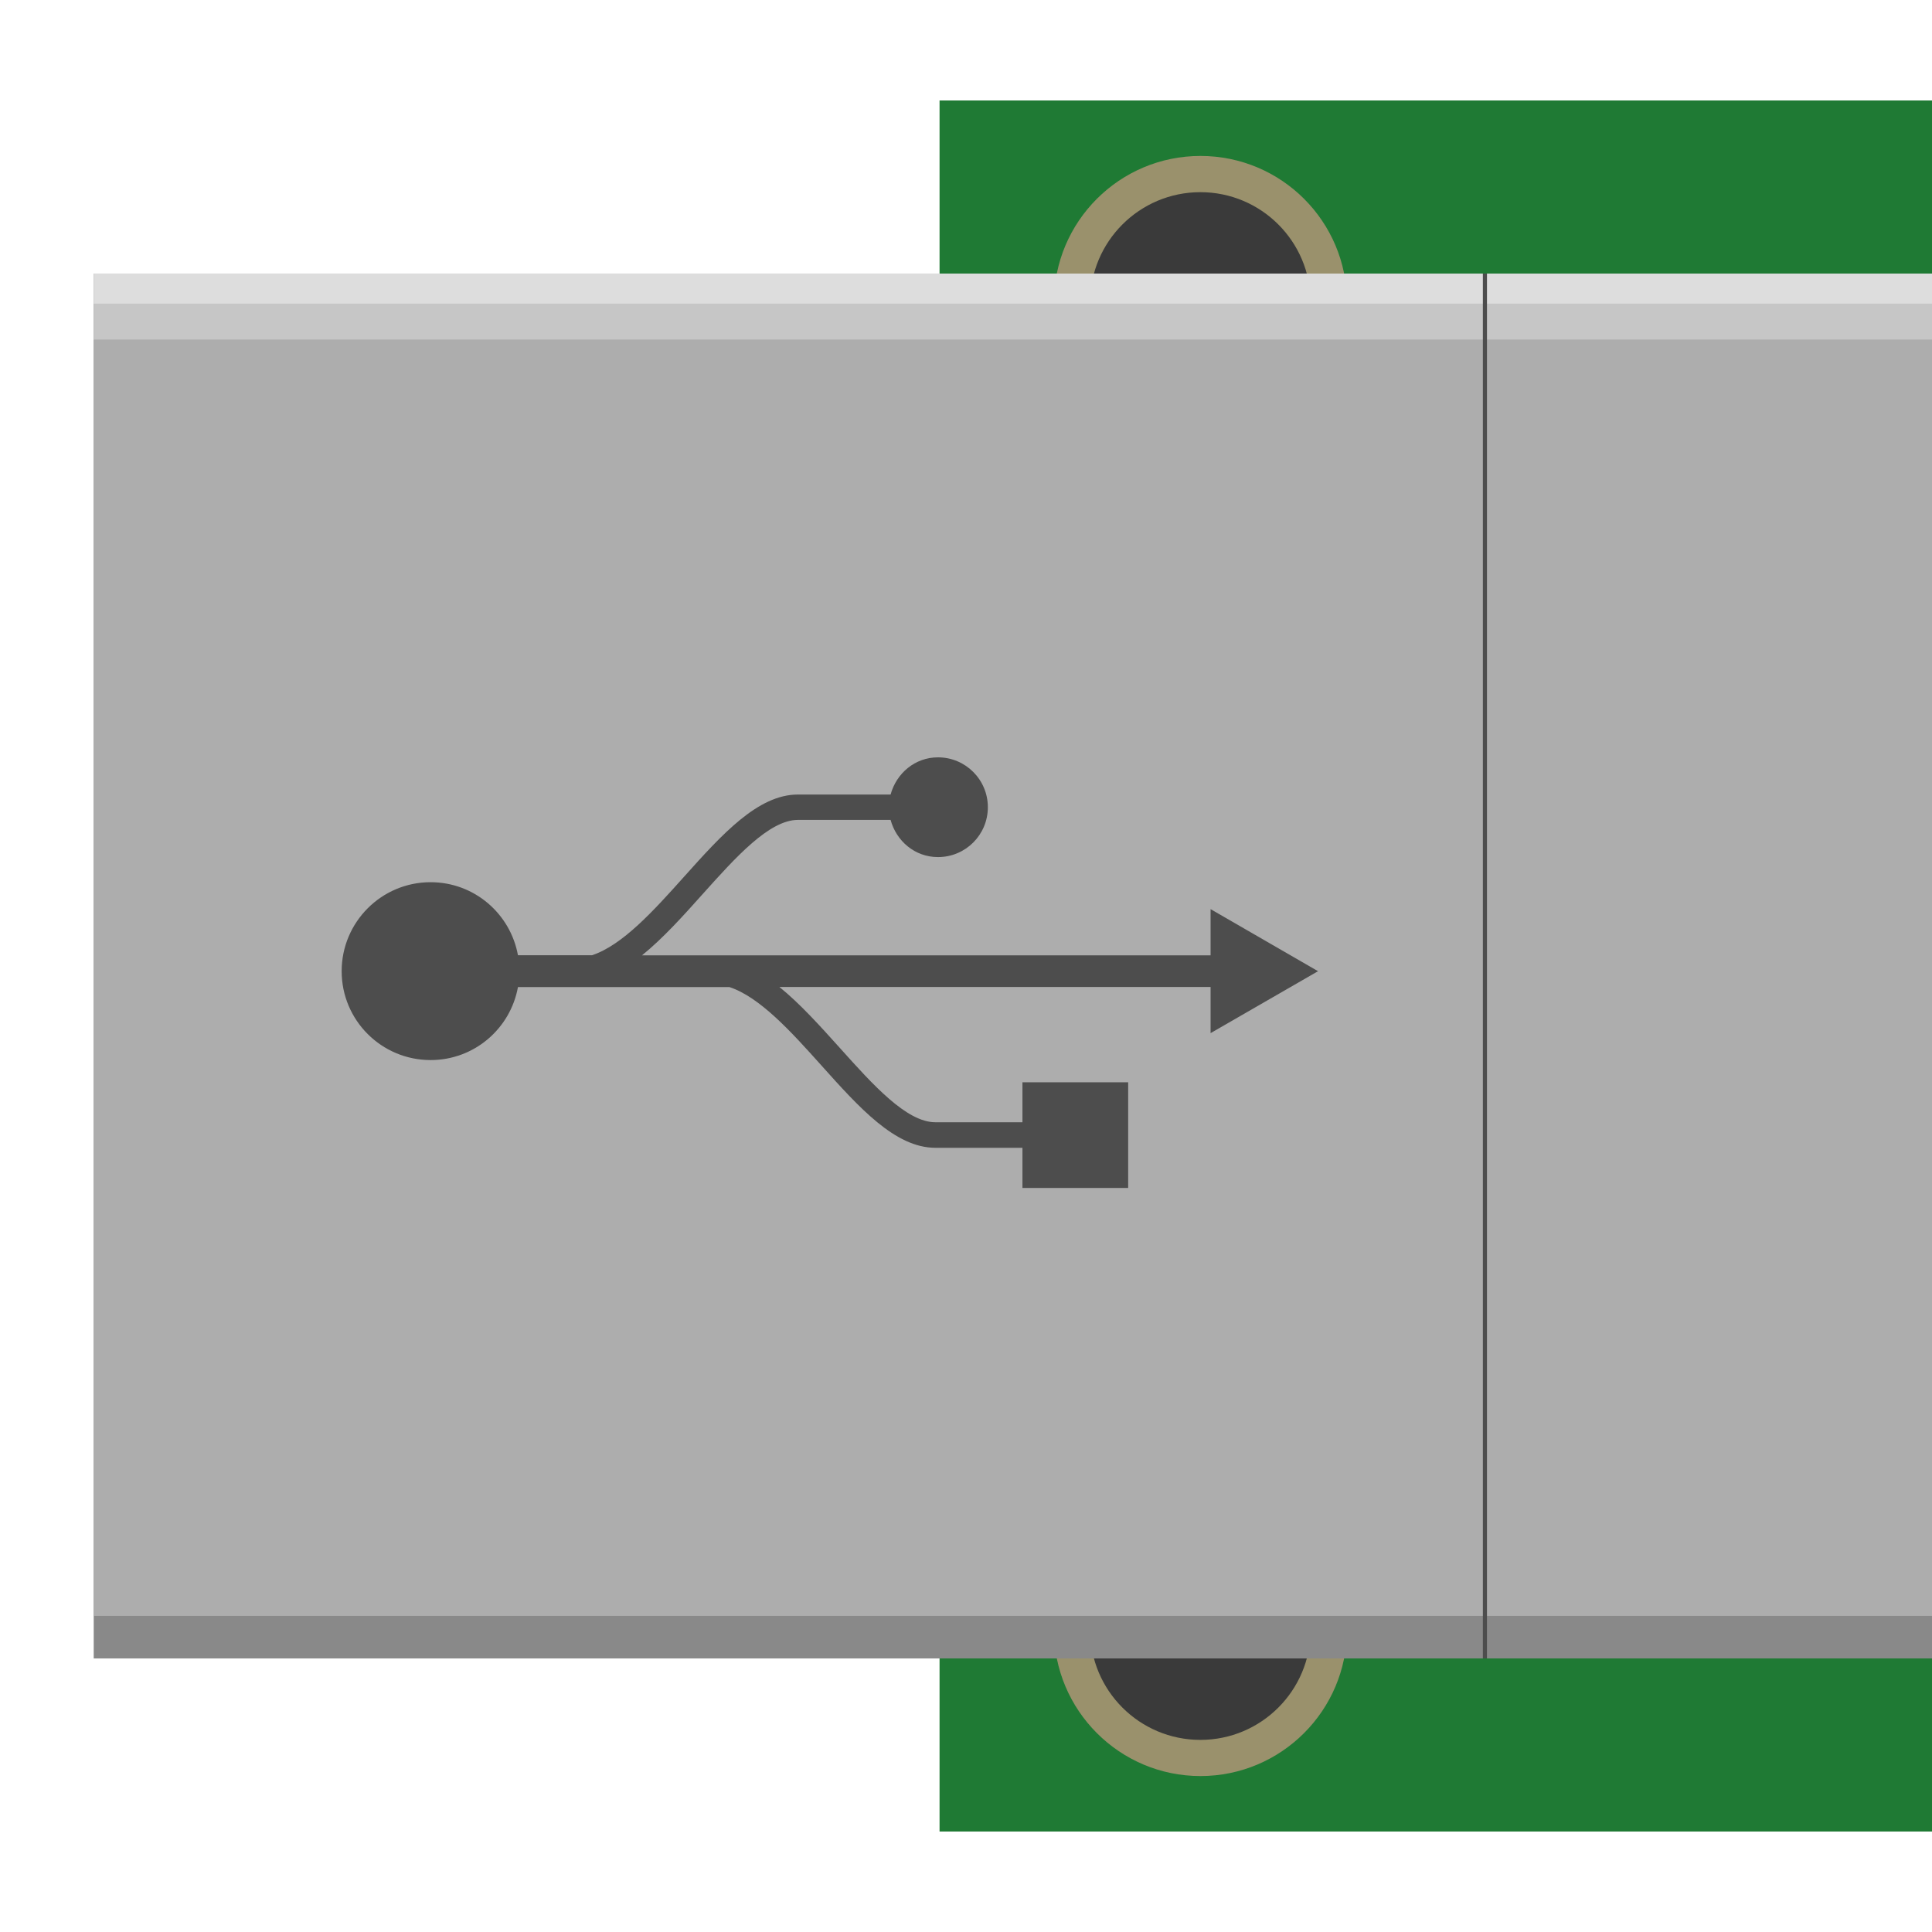 <?xml version="1.0" encoding="utf-8"?>
<!-- Generator: Adobe Illustrator 14.0.0, SVG Export Plug-In . SVG Version: 6.00 Build 43363)  -->
<!DOCTYPE svg PUBLIC "-//W3C//DTD SVG 1.1 Basic//EN" "http://www.w3.org/Graphics/SVG/1.1/DTD/svg11-basic.dtd">
<svg version="1.1" baseProfile="basic"
	 id="svg2" xmlns:svg="http://www.w3.org/2000/svg" inkscape:output_extension="org.inkscape.output.svg.inkscape" sodipodi:docname="basic_relay.svg" xmlns:rdf="http://www.w3.org/1999/02/22-rdf-syntax-ns#" xmlns:sodipodi="http://sodipodi.sourceforge.net/DTD/sodipodi-0.dtd" xmlns:inkscape="http://www.inkscape.org/namespaces/inkscape" xmlns:dc="http://purl.org/dc/elements/1.1/" sodipodi:version="0.32" xmlns:cc="http://creativecommons.org/ns#" inkscape:version="0.46"
	 xmlns="http://www.w3.org/2000/svg" xmlns:xlink="http://www.w3.org/1999/xlink" x="0px" y="0px" width="32px" height="32px"
	 viewBox="0 0 32 32" xml:space="preserve">
<g id="icon">
	<rect id="connector0pin" x="42.445" y="23.361" fill="none" width="1.456" height="3.624"/>
	<rect id="connector1pin" x="37.625" y="5.037" fill="none" width="1.457" height="3.58"/>
	<rect id="connector2pin" x="42.445" y="5.037" fill="none" width="1.456" height="3.58"/>
	<rect id="connector3pin" x="37.632" y="23.361" fill="none" width="1.455" height="3.624"/>
	<rect id="connector0terminal" x="42.445" y="24.481" fill="none" width="1.456" height="2.504"/>
	<rect id="connector1terminal" x="37.625" y="5.037" fill="none" width="1.457" height="2.474"/>
	<rect id="connector2terminal" x="42.445" y="5.037" fill="none" width="1.456" height="2.474"/>
	<rect id="connector3terminal" x="37.632" y="24.481" fill="none" width="1.455" height="2.504"/>
	<g id="breadboard">
		<g>
			<polygon fill="#1F7A34" points="34.949,24.872 47.068,24.872 47.068,7.128 34.949,7.128 34.949,1.664 15.562,1.664 
				15.562,30.336 34.949,30.336 			"/>
		</g>
		<g>
			<g>
				<path fill="#9A916C" d="M22.31,5.008c0-1.34-1.086-2.425-2.427-2.425c-1.339,0-2.426,1.085-2.426,2.425
					c0,1.339,1.087,2.427,2.426,2.427C21.223,7.435,22.31,6.347,22.31,5.008z"/>
			</g>
			<g>
				<circle fill="#3A3A3A" cx="19.882" cy="5.009" r="1.826"/>
			</g>
		</g>
		<g>
			<g>
				<path fill="#9A916C" d="M22.31,26.991c0-1.341-1.086-2.426-2.427-2.426c-1.339,0-2.426,1.085-2.426,2.426
					c0,1.338,1.087,2.426,2.426,2.426C21.223,29.417,22.31,28.329,22.31,26.991z"/>
			</g>
			<g>
				<circle fill="#3A3A3A" cx="19.882" cy="26.992" r="1.826"/>
			</g>
		</g>
		<g>
			<rect x="1.552" y="4.531" fill="#898989" width="30.583" height="22.938"/>
		</g>
		<g>
			<rect x="1.552" y="4.531" fill="#DDDDDD" width="30.583" height="0.501"/>
		</g>
		<g>
			<rect x="1.552" y="5.029" fill="#C6C6C6" width="30.583" height="0.6"/>
		</g>
		<g>
			<rect x="1.552" y="5.629" fill="#ADADAD" width="30.584" height="21.135"/>
		</g>
		<g>
			<line fill="none" stroke="#4D4D4D" stroke-width="0.068" x1="24.595" y1="4.531" x2="24.595" y2="27.469"/>
		</g>
		<g>
			<rect x="36.785" y="5.01" fill="#8C8C8C" width="3.148" height="3.607"/>
		</g>
		<g>
			<rect x="41.618" y="5.01" fill="#8C8C8C" width="3.147" height="3.607"/>
		</g>
		<g>
			<rect x="36.785" y="23.361" fill="#8C8C8C" width="3.148" height="3.607"/>
		</g>
		<g>
			<rect x="41.618" y="23.361" fill="#8C8C8C" width="3.147" height="3.607"/>
		</g>
		<g>
			<path fill="#4D4D4D" d="M21.831,16.086l-1.78-1.028v0.765h-9.417c0.347-0.281,0.679-0.65,1.006-1.016
				c0.541-0.603,1.1-1.227,1.576-1.227h1.535c0.096,0.352,0.403,0.616,0.785,0.616c0.457,0,0.826-0.369,0.826-0.826
				c0-0.456-0.369-0.826-0.826-0.826c-0.382,0-0.689,0.265-0.785,0.616h-1.535c-0.664,0-1.26,0.663-1.89,1.366
				c-0.501,0.56-1.017,1.13-1.521,1.296H8.579c-0.125-0.688-0.723-1.21-1.447-1.21c-0.813,0-1.473,0.66-1.473,1.474
				s0.66,1.472,1.473,1.472c0.724,0,1.322-0.521,1.447-1.209h3.503c0.503,0.166,1.02,0.737,1.521,1.296
				c0.629,0.702,1.225,1.366,1.889,1.366h1.443v0.665h1.751v-1.75h-1.751v0.662h-1.443c-0.477,0-1.036-0.623-1.576-1.225
				c-0.328-0.364-0.66-0.735-1.007-1.016h7.142v0.765L21.831,16.086z"/>
		</g>
		<g>
			<polyline fill="none" stroke="#8C8C8C" stroke-width="0.675" points="38.359,8.617 38.359,13.132 32.136,13.132 			"/>
		</g>
		<g>
			<polyline fill="none" stroke="#8C8C8C" stroke-width="0.675" points="43.179,8.617 43.179,15.043 32.136,15.043 			"/>
		</g>
		<g>
			<polyline fill="none" stroke="#8C8C8C" stroke-width="0.675" points="38.359,23.361 38.359,18.846 32.136,18.846 			"/>
		</g>
		<g>
			<polyline fill="none" stroke="#8C8C8C" stroke-width="0.675" points="43.179,23.361 43.179,16.935 32.136,16.935 			"/>
		</g>
	</g>
</g>
</svg>
